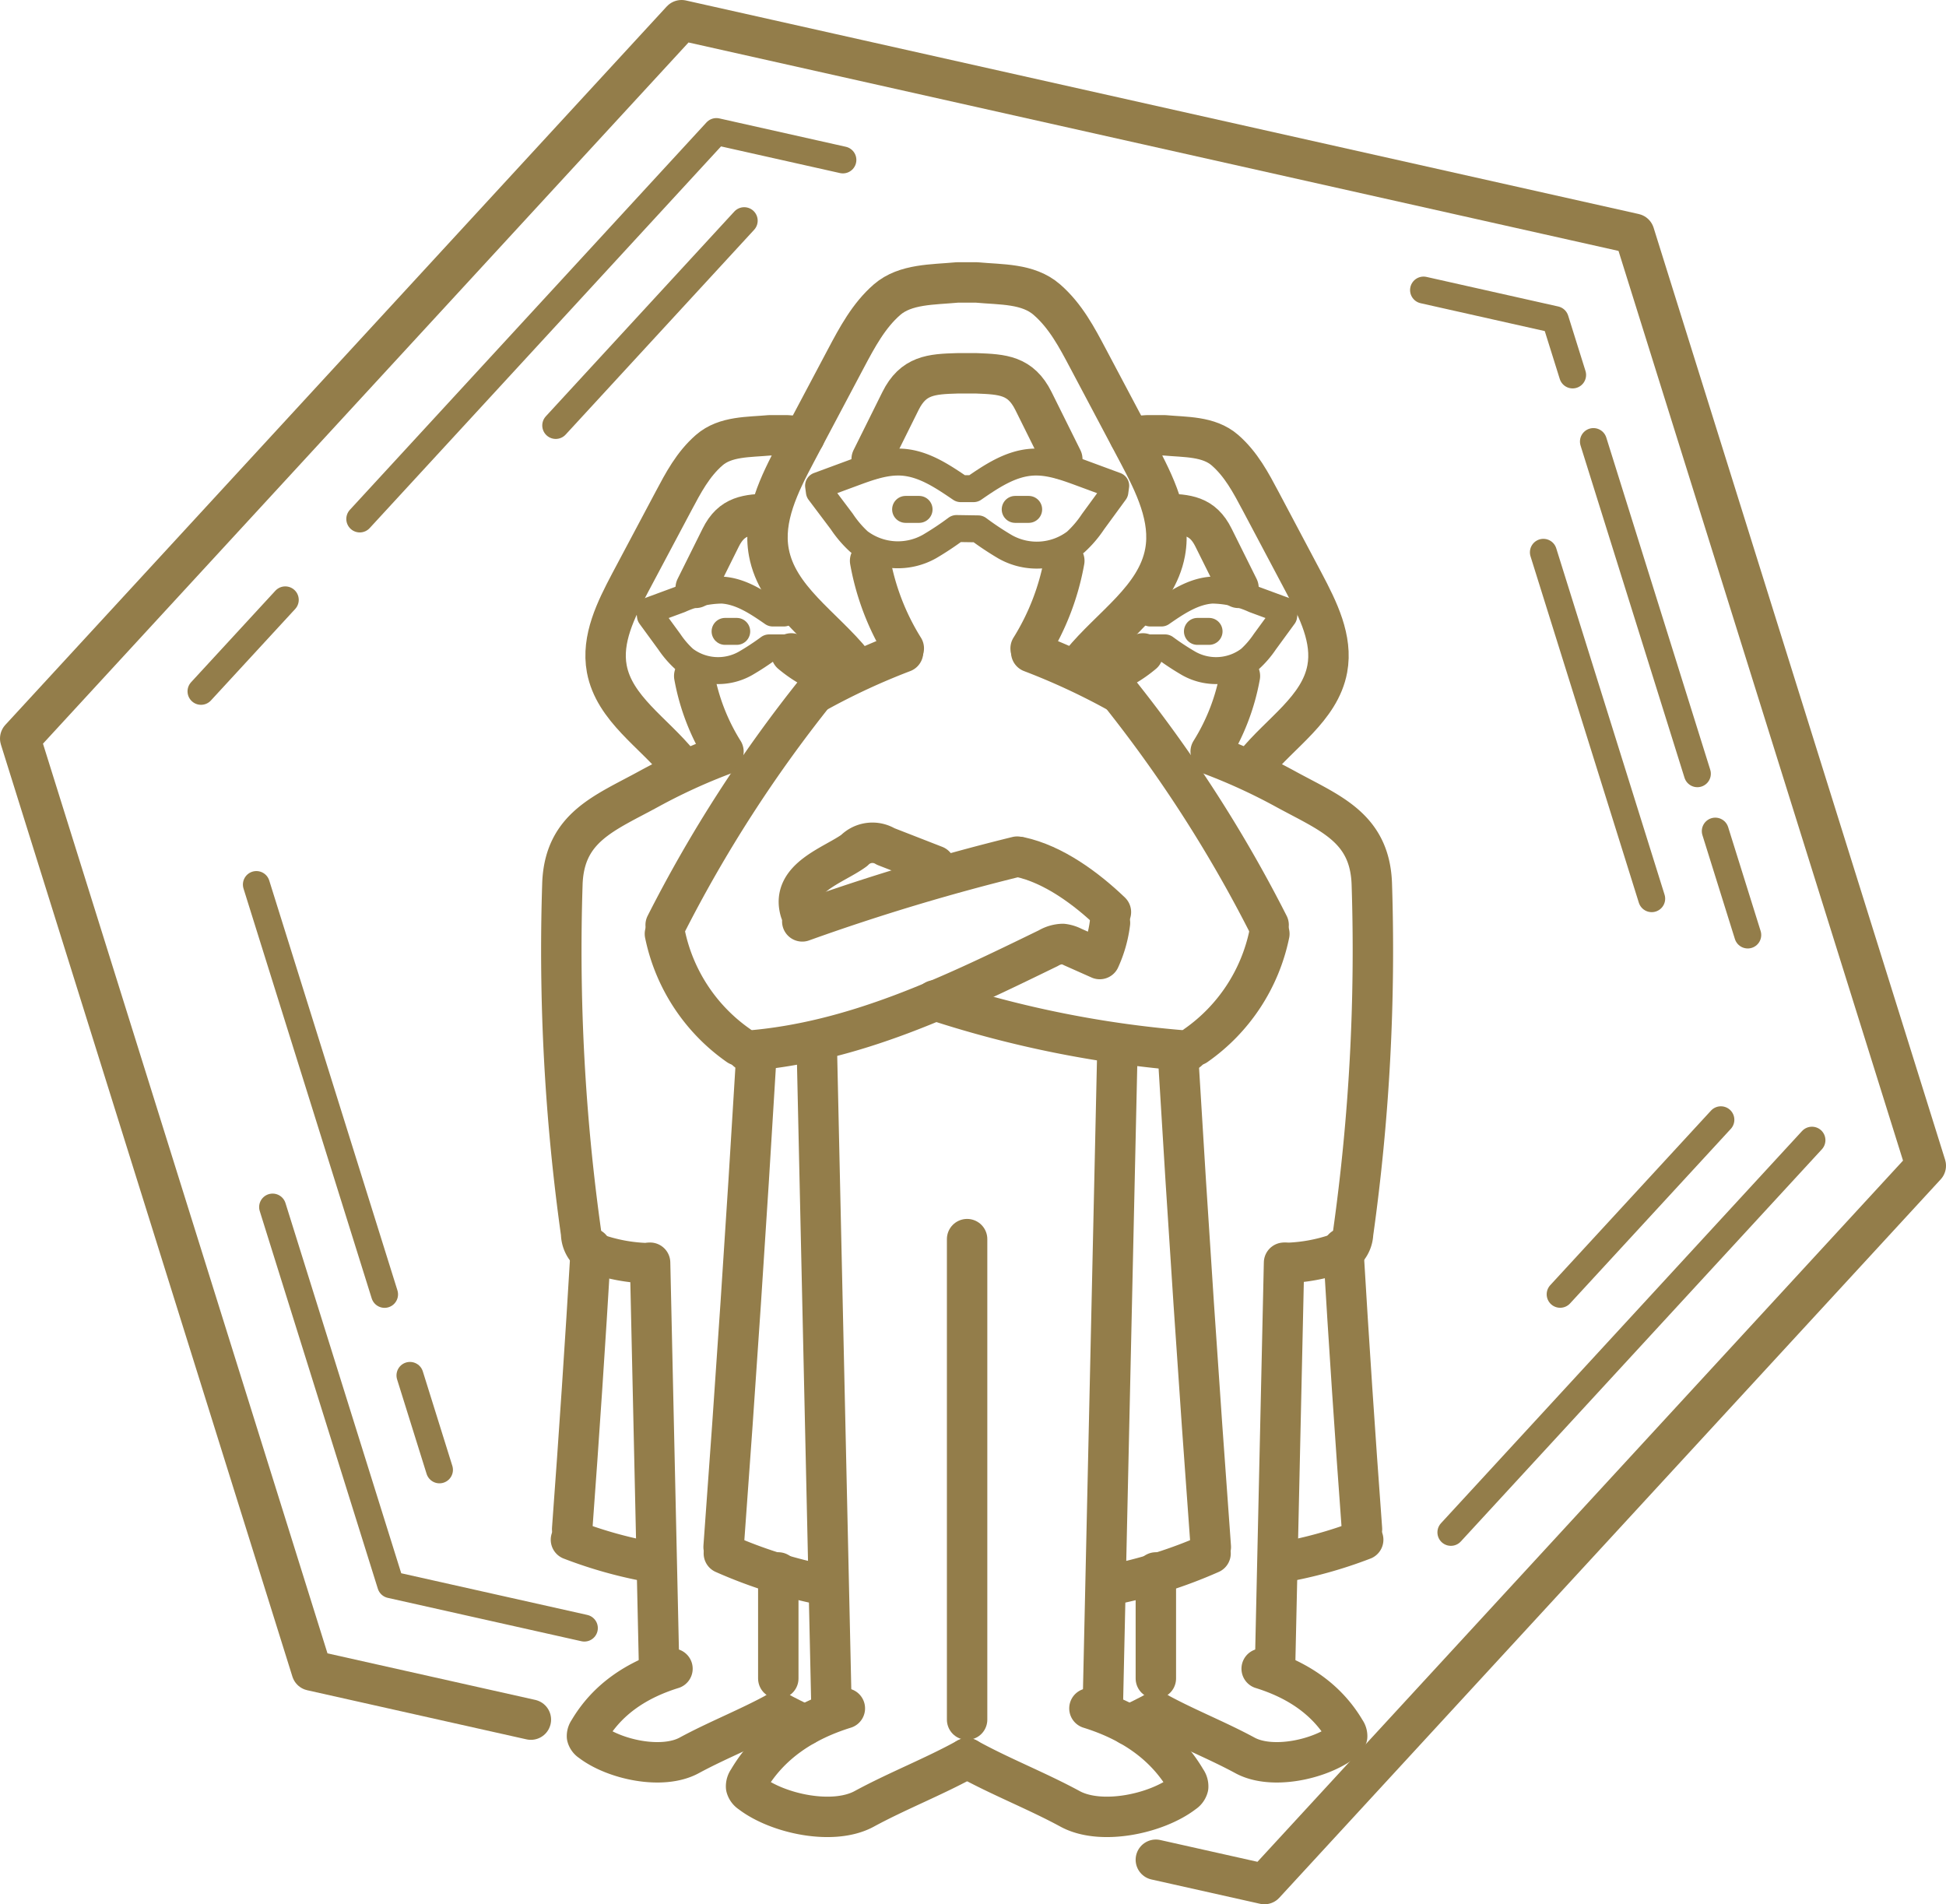<svg xmlns="http://www.w3.org/2000/svg" viewBox="0 0 288.89 282.69"><defs><style>.cls-1,.cls-2{fill:none;stroke:#937d4a;stroke-linecap:round;stroke-linejoin:round;}.cls-1{stroke-width:6px;}.cls-2{stroke-width:4px;}</style></defs><title>prod-4</title><g id="Слой_2" data-name="Слой 2"><g id="_4" data-name="4"><polyline class="cls-1" points="78.81 255.28 46.27 247.99 3 109.64 101.18 3 242.62 34.7 285.89 173.05 187.71 279.69 171.59 276.08"/><polyline class="cls-2" points="86.75 241.69 58 235.25 40.47 179.19"/><line class="cls-2" x1="268.99" y1="169.26" x2="215.39" y2="227.48"/><line class="cls-2" x1="254.64" y1="123.38" x2="259.46" y2="138.8"/><line class="cls-2" x1="236.55" y1="65.55" x2="251.98" y2="114.86"/><polyline class="cls-2" points="211.33 43.06 230.89 47.45 233.46 55.66"/><polyline class="cls-2" points="53.41 77.04 106.35 19.53 125.13 23.74"/><line class="cls-2" x1="29.84" y1="102.63" x2="42.35" y2="89.05"/><line class="cls-2" x1="255.47" y1="166.23" x2="231.61" y2="192.14"/><line class="cls-2" x1="229.12" y1="81.99" x2="245.2" y2="133.41"/><line class="cls-2" x1="82.5" y1="63.16" x2="110.48" y2="32.76"/><line class="cls-2" x1="57.09" y1="192.15" x2="38.06" y2="131.31"/><line class="cls-2" x1="65.24" y1="218.2" x2="60.86" y2="204.18"/><path class="cls-1" d="M179.83,112.07a87.09,87.09,0,0,1,10.9,5c6.63,3.64,12.64,5.7,12.92,14.17a302.14,302.14,0,0,1-2.78,51.87,3.79,3.79,0,0,1-.78,2.15,3.53,3.53,0,0,1-1.44.8,25.27,25.27,0,0,1-7.62,1.42"/><path class="cls-1" d="M179.73,111.57a31.79,31.79,0,0,0,4.34-11.22"/><path class="cls-2" d="M177.76,93.73h1.73"/><line class="cls-1" x1="190.62" y1="187.45" x2="189.28" y2="247.72"/><path class="cls-2" d="M170.77,91h1.65c2.29-1.59,4.74-3.23,7.52-3.4A15.52,15.52,0,0,1,186.2,89l4.47,1.65-.1.78-2.82,3.86a14.09,14.09,0,0,1-2.22,2.57,8.25,8.25,0,0,1-9.07.62,38.31,38.31,0,0,1-3.5-2.3h-2.74"/><path class="cls-1" d="M187.3,247.72c5.21,1.62,9.63,4.45,12.43,9.22a1.34,1.34,0,0,1,.26.83,1.28,1.28,0,0,1-.57.76c-3.48,2.68-10.61,4.23-14.6,2.06-4.28-2.32-9-4.15-13.23-6.5"/><path class="cls-1" d="M167.64,256.11c1.34-.64,2.67-1.31,4-2"/><path class="cls-1" d="M172.87,76.25c3.32.13,5.64.24,7.28,3.56l3.71,7.46"/><path class="cls-1" d="M167.69,64.81c.88-.07,1.77-.11,2.63-.19h2.53c3.13.29,6.59.11,9,2.21s3.85,4.84,5.31,7.59l6.42,12.11c2.11,4,4.28,8.34,3.46,12.76-1.1,5.92-7,9.5-10.75,14.18"/><line class="cls-1" x1="171.59" y1="249.17" x2="171.59" y2="233.43"/><path class="cls-1" d="M199.41,185.3q1.24,20.86,2.78,41.7"/><path class="cls-1" d="M189.88,232a64.81,64.81,0,0,0,12.49-3.43"/><path class="cls-1" d="M164.16,100.22A18.71,18.71,0,0,0,169.67,97"/><path class="cls-1" d="M107.31,112.07a87.09,87.09,0,0,0-10.9,5c-6.63,3.64-12.64,5.7-12.92,14.17a302.14,302.14,0,0,0,2.78,51.87A3.79,3.79,0,0,0,87,185.3a3.53,3.53,0,0,0,1.44.8,25.27,25.27,0,0,0,7.62,1.42"/><path class="cls-1" d="M107.4,111.57a31.79,31.79,0,0,1-4.34-11.22"/><path class="cls-2" d="M109.37,93.73h-1.73"/><line class="cls-1" x1="96.51" y1="187.45" x2="97.85" y2="247.72"/><path class="cls-2" d="M116.37,91h-1.65c-2.29-1.59-4.74-3.23-7.52-3.4A15.52,15.52,0,0,0,100.93,89l-4.47,1.65.1.78,2.82,3.86a14.09,14.09,0,0,0,2.22,2.57,8.25,8.25,0,0,0,9.07.62,38.31,38.31,0,0,0,3.5-2.3h2.74"/><path class="cls-1" d="M99.83,247.72c-5.21,1.62-9.63,4.45-12.43,9.22a1.34,1.34,0,0,0-.26.83,1.28,1.28,0,0,0,.57.76c3.48,2.68,10.61,4.23,14.6,2.06,4.28-2.32,9-4.15,13.23-6.5"/><path class="cls-1" d="M119.49,256.11c-1.34-.64-2.67-1.31-4-2"/><path class="cls-1" d="M114.27,76.25c-3.32.13-5.64.24-7.28,3.56l-3.71,7.46"/><path class="cls-1" d="M119.44,64.81c-.88-.07-1.77-.11-2.63-.19h-2.53c-3.13.29-6.59.11-9,2.21s-3.85,4.84-5.31,7.59L93.54,86.52c-2.11,4-4.28,8.34-3.46,12.76,1.1,5.92,7,9.5,10.75,14.18"/><line class="cls-1" x1="115.54" y1="249.17" x2="115.54" y2="233.43"/><path class="cls-1" d="M87.72,185.3q-1.24,20.86-2.78,41.7"/><path class="cls-1" d="M97.25,232a64.81,64.81,0,0,1-12.49-3.43"/><path class="cls-1" d="M123,100.22A18.71,18.71,0,0,1,117.47,97"/><path class="cls-1" d="M153.09,96.82a100.66,100.66,0,0,1,12.6,5.83"/><path class="cls-1" d="M165.88,102.48a200.8,200.8,0,0,1,22.45,34.83"/><path class="cls-1" d="M188.44,138.63a26.8,26.8,0,0,1-10.9,16.57"/><path class="cls-1" d="M138.78,148.5A160.42,160.42,0,0,0,176.35,156"/><path class="cls-1" d="M153,96.25a36.75,36.75,0,0,0,5-13"/><path class="cls-2" d="M150.71,75.62h2"/><line class="cls-1" x1="165.88" y1="155.96" x2="163.71" y2="253.62"/><path class="cls-1" d="M134.06,96.82a100.66,100.66,0,0,0-12.6,5.83"/><path class="cls-1" d="M121.27,102.48a200.8,200.8,0,0,0-22.45,34.83"/><path class="cls-1" d="M98.71,138.63a26.8,26.8,0,0,0,10.9,16.57"/><path class="cls-1" d="M164.78,137a18.25,18.25,0,0,1-1.52,5.37l-4-1.78a4.42,4.42,0,0,0-1.49-.46,4.47,4.47,0,0,0-2.15.63c-14.38,7-28.72,14-44.77,15.24"/><path class="cls-1" d="M134.17,96.25a36.75,36.75,0,0,1-5-13"/><path class="cls-2" d="M142,78.46a44.28,44.28,0,0,1-4,2.66,9.54,9.54,0,0,1-10.48-.71,16.28,16.28,0,0,1-2.56-3L121.64,73l-.12-.9,5.17-1.91c2.33-.86,4.75-1.74,7.24-1.58,3.21.21,6,2.1,8.69,3.93h1.91c2.65-1.83,5.47-3.73,8.69-3.93,2.48-.16,4.9.72,7.24,1.58l5.17,1.91-.12.9-3.26,4.46a16.28,16.28,0,0,1-2.56,3,9.54,9.54,0,0,1-10.48.71,44.28,44.28,0,0,1-4-2.66Z"/><path class="cls-2" d="M136.44,75.62h-2"/><line class="cls-1" x1="121.27" y1="155.96" x2="123.44" y2="253.62"/><path class="cls-1" d="M161.73,253.61c6,1.87,11.13,5.14,14.36,10.66a1.54,1.54,0,0,1,.3,1,1.48,1.48,0,0,1-.65.88c-4,3.09-12.26,4.89-16.88,2.38-4.95-2.69-10.38-4.79-15.29-7.51"/><path class="cls-1" d="M125.42,253.61c-6,1.87-11.13,5.14-14.36,10.66a1.54,1.54,0,0,0-.3,1,1.48,1.48,0,0,0,.65.88c4,3.09,12.26,4.89,16.88,2.38,4.95-2.69,10.38-4.79,15.29-7.51"/><path class="cls-1" d="M129.4,68.15l4.28-8.62c1.9-3.83,4.58-4,8.42-4.11H145c3.84.15,6.52.28,8.42,4.11l4.28,8.62"/><path class="cls-1" d="M126.57,98.42C122.19,93,115.41,88.88,114.14,82c-.95-5.11,1.57-10.16,4-14.75l7.42-14c1.68-3.17,3.42-6.42,6.13-8.77s6.79-2.21,10.41-2.55H145c3.62.34,7.62.12,10.41,2.55s4.45,5.6,6.13,8.77l7.42,14c2.44,4.59,4.95,9.64,4,14.75-1.27,6.84-8.05,11-12.43,16.39"/><path class="cls-1" d="M119.1,136.78A321.41,321.41,0,0,1,151,127.17"/><path class="cls-1" d="M151.39,127.22c5,1.08,9.84,4.65,13.53,8.18"/><path class="cls-1" d="M118.81,135.25c-1.47-4.91,5-6.8,8-9a3.78,3.78,0,0,1,4.67-.59l7.31,2.85"/><line class="cls-1" x1="143.57" y1="255.28" x2="143.57" y2="183.95"/><path class="cls-1" d="M174.92,157.25q2.16,36.22,4.83,72.41"/><path class="cls-1" d="M164.71,235.33a70,70,0,0,0,15-4.72"/><path class="cls-1" d="M112.25,157.25q-2.16,36.22-4.83,72.41"/><path class="cls-1" d="M122.46,235.33a70,70,0,0,1-15-4.72"/></g></g></svg>